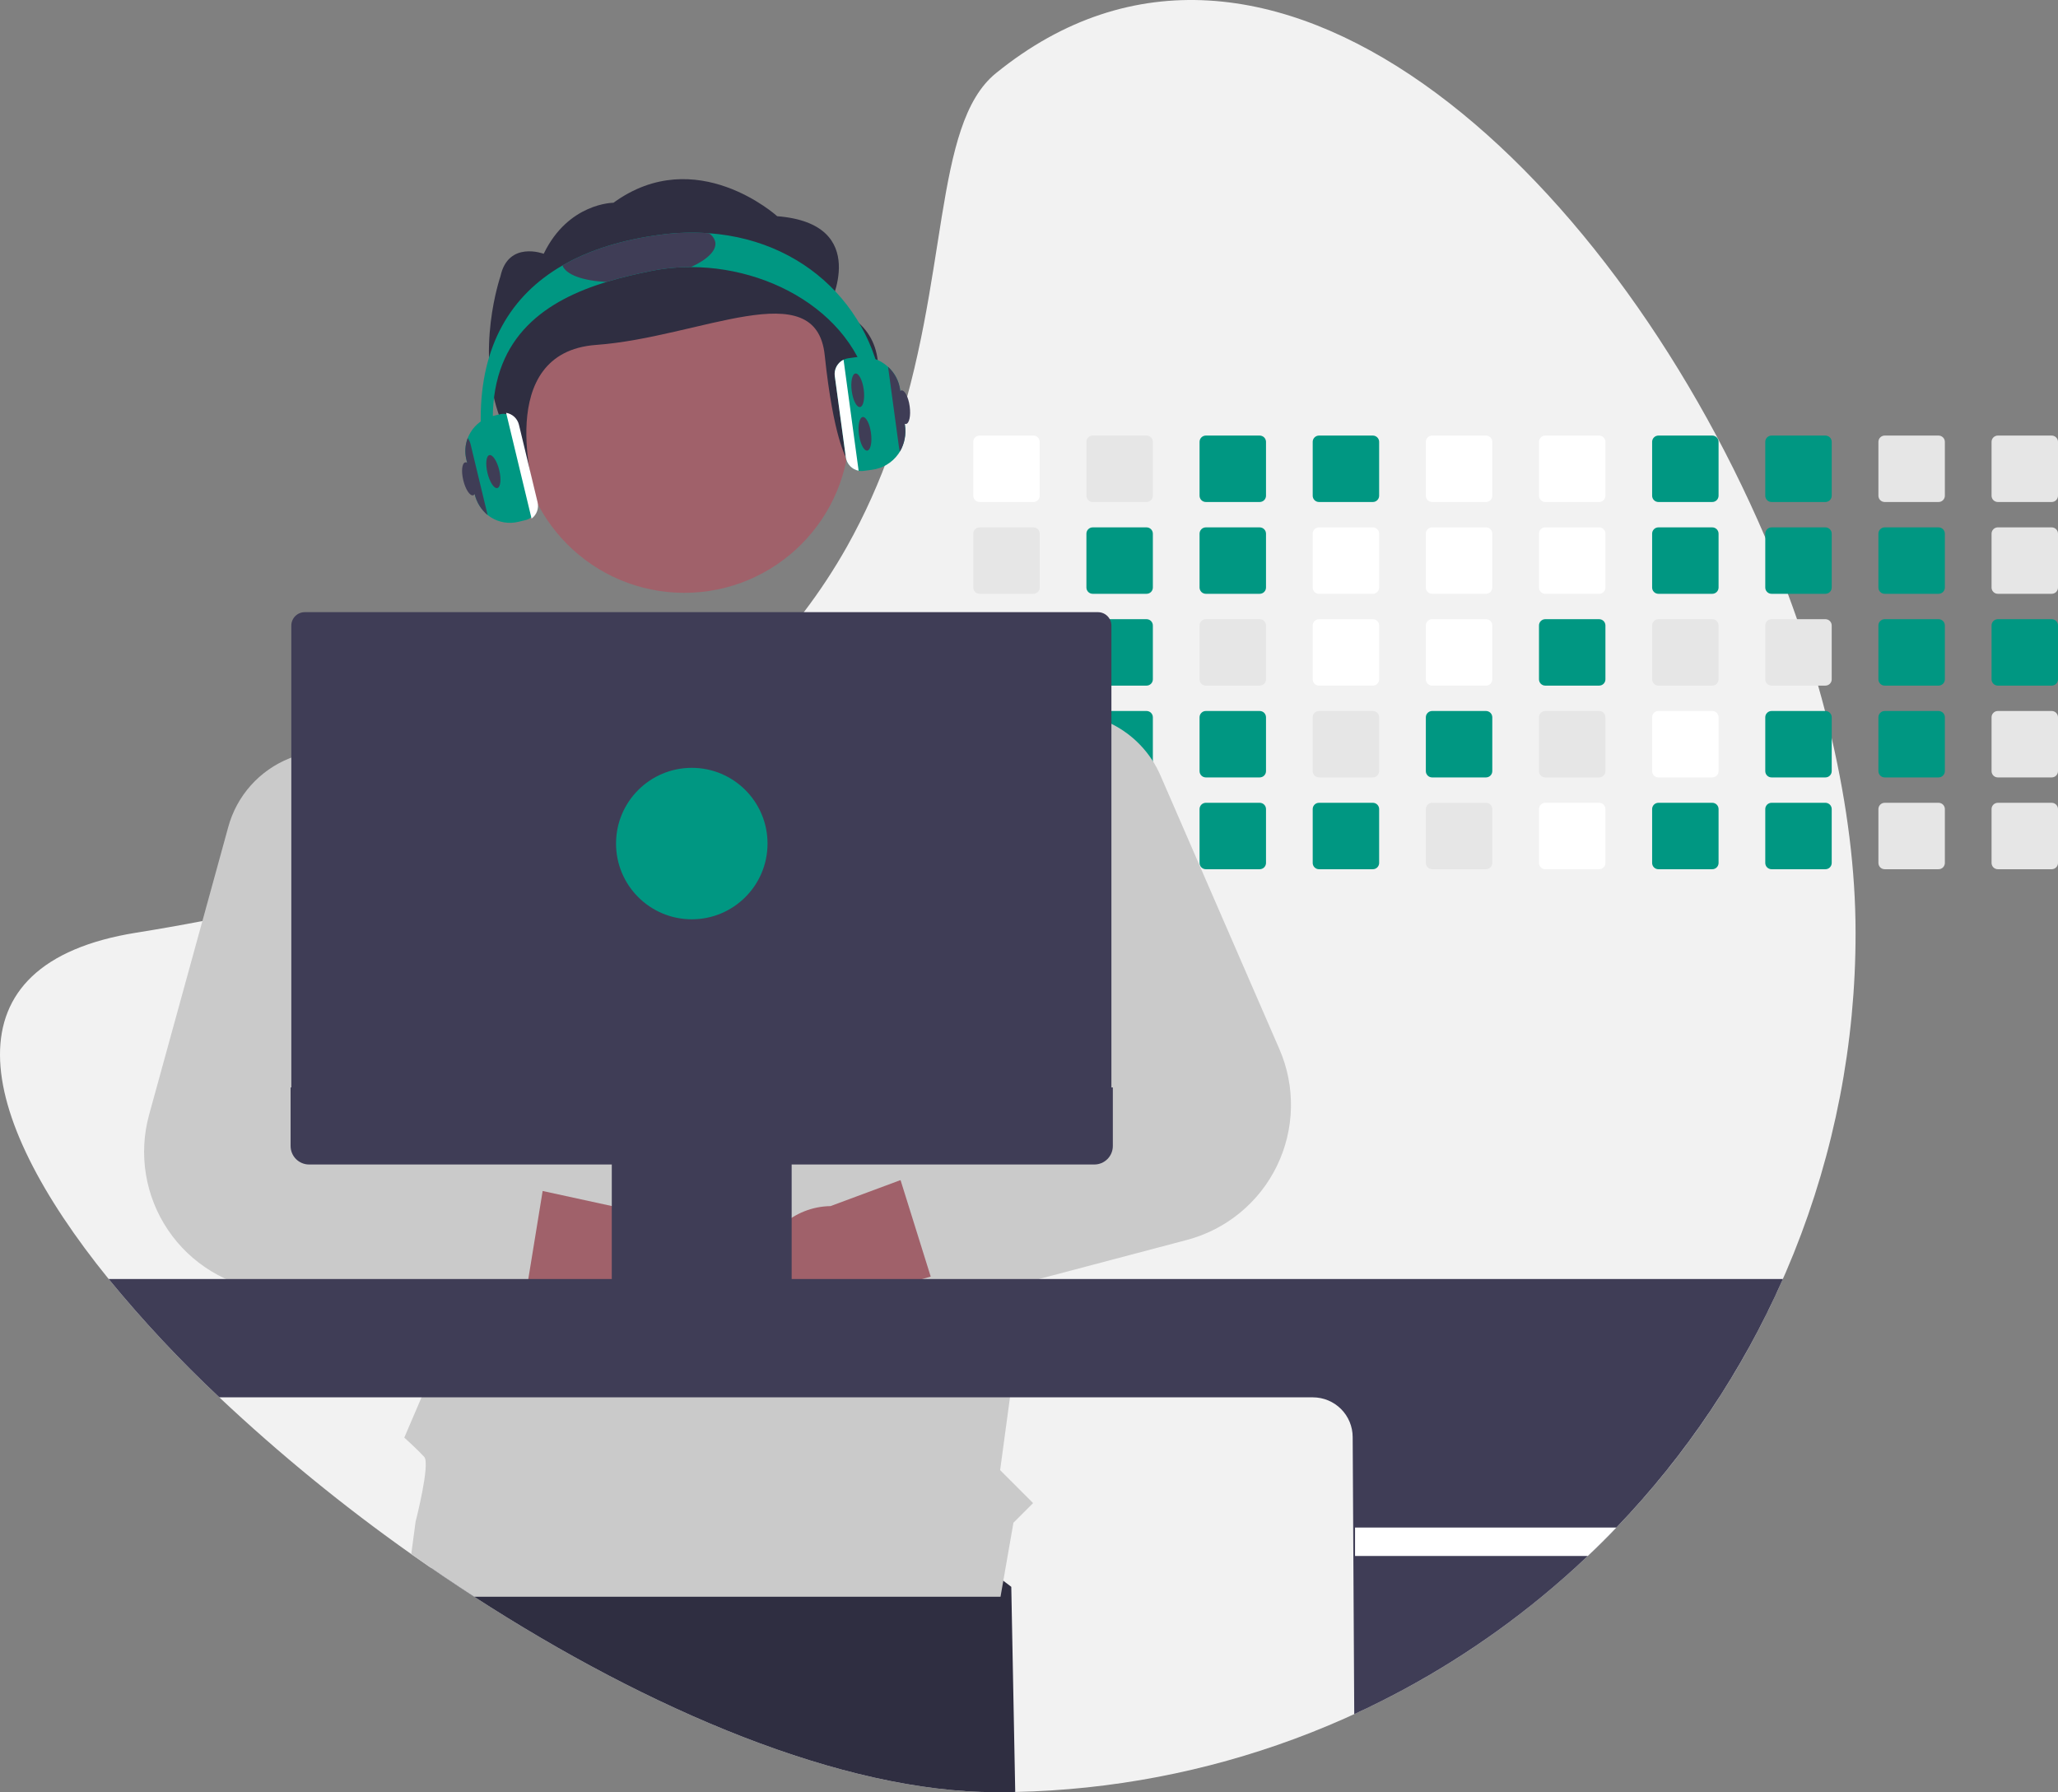 <svg width="395" height="344" viewBox="0 0 395 344" fill="none" xmlns="http://www.w3.org/2000/svg">
<rect x="0" y="0" width="395" height="344" fill="#808080" stroke="none"/>
<g clip-path="url(#clip0_117_11)">
<path d="M356.147 179.023C356.199 221.589 339.743 262.518 310.24 293.205C308.462 295.067 306.635 296.885 304.76 298.657C301.904 301.373 298.952 303.984 295.904 306.49C267.39 329.979 231.794 343.178 194.857 343.958C193.626 343.986 192.391 344 191.151 344C161.693 344 124.643 328.268 91.019 306.49C88.237 304.689 85.48 302.845 82.748 300.96C81.471 300.087 80.2 299.202 78.935 298.304C65.967 289.148 53.658 279.094 42.098 268.214C34.529 261.112 27.432 253.524 20.851 245.499C-4.984 213.635 -10.682 184.925 26.15 179.023C30.511 178.327 34.743 177.582 38.847 176.79C44.792 175.647 50.481 174.414 55.914 173.089C63.233 171.31 70.11 169.382 76.543 167.303C78.708 166.607 80.822 165.896 82.887 165.172C113.418 154.45 133.852 140.469 147.761 125.298C150.12 122.731 152.295 120.132 154.286 117.502C157.332 113.499 160.099 109.292 162.567 104.909C165.973 98.82 168.834 92.441 171.116 85.848L171.242 85.486C182.309 53.567 178.942 23.96 191.151 14.051C243.342 -28.311 308.318 32.016 338.816 103.159C340.353 106.743 341.799 110.35 343.153 113.978C343.762 115.598 344.348 117.222 344.913 118.849C346.399 123.088 347.748 127.338 348.958 131.6C349.423 133.225 349.865 134.848 350.286 136.471C350.737 138.221 351.169 139.967 351.568 141.713C354.536 154.496 356.147 167.103 356.147 179.023Z" fill="#F2F2F2"/>
<path d="M194.857 343.958C193.626 343.986 192.391 344 191.151 344C161.693 344 124.643 328.268 91.019 306.49C88.237 304.689 85.48 302.845 82.748 300.96L85.144 286.38L157.69 276.749L194.1 304.586L194.857 343.958Z" fill="#2F2E41"/>
<path d="M198.349 83.605H188.012C187.691 83.605 187.384 83.733 187.158 83.959C186.932 84.185 186.804 84.492 186.804 84.812V95.153C186.804 95.311 186.836 95.468 186.896 95.614C186.957 95.76 187.046 95.893 187.158 96.005C187.271 96.117 187.404 96.205 187.55 96.265C187.696 96.326 187.853 96.356 188.012 96.356H198.349C198.669 96.356 198.975 96.23 199.202 96.004C199.428 95.779 199.556 95.473 199.557 95.153V84.812C199.556 84.492 199.428 84.186 199.202 83.96C198.976 83.734 198.669 83.606 198.349 83.605Z" fill="white"/>
<path d="M198.349 101.227H188.012C187.691 101.227 187.384 101.354 187.158 101.581C186.932 101.807 186.804 102.114 186.804 102.434V112.775C186.804 112.933 186.836 113.09 186.896 113.236C186.957 113.382 187.046 113.515 187.158 113.627C187.271 113.739 187.404 113.827 187.55 113.887C187.696 113.947 187.853 113.978 188.012 113.978H198.349C198.669 113.978 198.975 113.851 199.202 113.626C199.428 113.401 199.556 113.095 199.557 112.775V102.434C199.556 102.114 199.428 101.808 199.202 101.582C198.976 101.355 198.669 101.228 198.349 101.227Z" fill="#E6E6E6"/>
<path d="M198.349 118.849H188.012C187.691 118.849 187.384 118.976 187.158 119.203C186.932 119.429 186.804 119.736 186.804 120.056V130.392C186.804 130.551 186.835 130.708 186.895 130.855C186.956 131.001 187.045 131.135 187.157 131.247C187.269 131.359 187.403 131.448 187.549 131.508C187.696 131.569 187.853 131.6 188.012 131.6H198.349C198.67 131.6 198.977 131.472 199.203 131.246C199.429 131.02 199.557 130.713 199.557 130.392V120.056C199.556 119.736 199.428 119.43 199.202 119.203C198.976 118.977 198.669 118.85 198.349 118.849Z" fill="#E6E6E6"/>
<path d="M199.538 137.464C199.487 137.186 199.34 136.935 199.123 136.753C198.906 136.572 198.632 136.472 198.349 136.471H188.012C187.691 136.471 187.384 136.598 187.158 136.824C186.932 137.051 186.804 137.358 186.804 137.678V148.014C186.804 148.173 186.835 148.33 186.895 148.477C186.956 148.623 187.045 148.756 187.157 148.869C187.269 148.981 187.402 149.07 187.549 149.13C187.696 149.191 187.853 149.222 188.012 149.222H198.349C198.67 149.221 198.977 149.094 199.203 148.868C199.429 148.641 199.557 148.334 199.557 148.014V137.678C199.558 137.606 199.552 137.535 199.538 137.464Z" fill="#E6E6E6"/>
<path d="M198.818 154.185C198.67 154.124 198.51 154.092 198.349 154.092H188.012C187.853 154.092 187.696 154.123 187.549 154.184C187.403 154.244 187.269 154.333 187.157 154.445C187.045 154.558 186.956 154.691 186.895 154.837C186.835 154.984 186.804 155.141 186.804 155.3V165.636C186.804 165.795 186.834 165.952 186.895 166.099C186.955 166.246 187.044 166.379 187.156 166.491C187.269 166.604 187.402 166.692 187.549 166.753C187.696 166.813 187.853 166.844 188.012 166.843H198.349C198.67 166.843 198.977 166.716 199.203 166.49C199.43 166.263 199.557 165.956 199.557 165.636V155.3C199.556 155.062 199.486 154.83 199.355 154.632C199.224 154.434 199.037 154.278 198.818 154.185Z" fill="#E6E6E6"/>
<path d="M220.065 83.605H209.727C209.407 83.605 209.1 83.733 208.874 83.959C208.648 84.185 208.52 84.492 208.52 84.812V95.153C208.52 95.311 208.552 95.468 208.612 95.614C208.673 95.76 208.762 95.893 208.874 96.005C208.987 96.117 209.12 96.205 209.266 96.265C209.412 96.326 209.569 96.356 209.727 96.356H220.065C220.385 96.356 220.691 96.23 220.918 96.004C221.144 95.779 221.272 95.473 221.273 95.153V84.812C221.272 84.492 221.144 84.186 220.918 83.96C220.692 83.734 220.385 83.606 220.065 83.605Z" fill="#E6E6E6"/>
<path d="M220.065 101.227H209.727C209.407 101.227 209.1 101.354 208.874 101.581C208.647 101.807 208.52 102.114 208.52 102.434V112.775C208.52 112.933 208.552 113.09 208.612 113.236C208.673 113.382 208.762 113.515 208.874 113.627C208.987 113.739 209.12 113.827 209.266 113.887C209.412 113.947 209.569 113.978 209.727 113.978H220.065C220.385 113.978 220.691 113.851 220.918 113.626C221.144 113.401 221.272 113.095 221.273 112.775V102.434C221.272 102.114 221.144 101.808 220.918 101.582C220.692 101.355 220.385 101.228 220.065 101.227Z" fill="#009782"/>
<path d="M220.065 118.849H209.728C209.407 118.849 209.1 118.976 208.874 119.203C208.647 119.429 208.52 119.736 208.52 120.056V130.392C208.52 130.551 208.551 130.708 208.611 130.855C208.672 131.001 208.761 131.135 208.873 131.247C208.985 131.359 209.118 131.448 209.265 131.508C209.412 131.569 209.569 131.6 209.728 131.6H220.065C220.386 131.6 220.693 131.472 220.919 131.246C221.145 131.02 221.273 130.713 221.273 130.392V120.056C221.272 119.736 221.144 119.43 220.918 119.203C220.692 118.977 220.385 118.85 220.065 118.849Z" fill="#009782"/>
<path d="M220.065 136.471H209.728C209.474 136.471 209.228 136.551 209.023 136.699C208.818 136.848 208.664 137.057 208.585 137.297C208.542 137.419 208.52 137.548 208.52 137.678V148.014C208.52 148.173 208.551 148.33 208.611 148.477C208.672 148.623 208.761 148.756 208.873 148.869C208.985 148.981 209.118 149.07 209.265 149.13C209.412 149.191 209.569 149.222 209.728 149.222H220.065C220.386 149.221 220.693 149.094 220.919 148.868C221.145 148.641 221.273 148.334 221.273 148.014V137.678C221.272 137.358 221.144 137.051 220.918 136.825C220.692 136.599 220.385 136.472 220.065 136.471Z" fill="#009782"/>
<path d="M220.065 154.092H209.728C209.569 154.092 209.412 154.123 209.265 154.184C209.118 154.244 208.985 154.333 208.873 154.445C208.761 154.558 208.672 154.691 208.611 154.837C208.551 154.984 208.52 155.141 208.52 155.3V165.636C208.52 165.795 208.551 165.952 208.611 166.098C208.672 166.245 208.761 166.378 208.873 166.49C208.985 166.603 209.118 166.691 209.265 166.752C209.412 166.813 209.569 166.844 209.728 166.843H220.065C220.386 166.843 220.693 166.716 220.919 166.49C221.145 166.263 221.273 165.956 221.273 165.636V155.3C221.273 154.98 221.145 154.673 220.919 154.446C220.693 154.22 220.386 154.093 220.065 154.092Z" fill="#E6E6E6"/>
<path d="M241.781 83.605H231.443C231.123 83.605 230.816 83.733 230.59 83.959C230.363 84.185 230.236 84.492 230.236 84.812V95.153C230.236 95.311 230.268 95.468 230.328 95.614C230.389 95.76 230.478 95.893 230.59 96.005C230.702 96.117 230.836 96.205 230.982 96.265C231.128 96.326 231.285 96.356 231.443 96.356H241.781C242.101 96.356 242.407 96.23 242.633 96.004C242.86 95.779 242.988 95.473 242.989 95.153V84.812C242.988 84.492 242.86 84.186 242.634 83.96C242.408 83.734 242.101 83.606 241.781 83.605Z" fill="#009782"/>
<path d="M241.781 101.227H231.443C231.123 101.227 230.816 101.354 230.59 101.581C230.363 101.807 230.236 102.114 230.236 102.434V112.775C230.236 112.933 230.268 113.09 230.328 113.236C230.389 113.382 230.478 113.515 230.59 113.627C230.702 113.739 230.836 113.827 230.982 113.887C231.128 113.947 231.285 113.978 231.443 113.978H241.781C242.101 113.978 242.407 113.851 242.633 113.626C242.86 113.401 242.988 113.095 242.989 112.775V102.434C242.988 102.114 242.86 101.808 242.634 101.582C242.408 101.355 242.101 101.228 241.781 101.227Z" fill="#009782"/>
<path d="M241.781 118.849H231.443C231.123 118.849 230.816 118.976 230.59 119.203C230.363 119.429 230.236 119.736 230.236 120.056V130.392C230.236 130.551 230.267 130.708 230.327 130.855C230.388 131.001 230.477 131.135 230.589 131.247C230.701 131.359 230.834 131.448 230.981 131.508C231.128 131.569 231.285 131.6 231.443 131.6H241.781C242.101 131.6 242.408 131.472 242.635 131.246C242.861 131.02 242.989 130.713 242.989 130.392V120.056C242.988 119.736 242.86 119.43 242.634 119.203C242.408 118.977 242.101 118.85 241.781 118.849Z" fill="#E6E6E6"/>
<path d="M241.781 136.471H231.443C231.123 136.471 230.816 136.598 230.59 136.824C230.363 137.051 230.236 137.358 230.236 137.678V148.014C230.236 148.173 230.267 148.33 230.327 148.477C230.388 148.623 230.477 148.756 230.589 148.869C230.701 148.981 230.834 149.07 230.981 149.13C231.128 149.191 231.285 149.222 231.443 149.222H241.781C242.101 149.221 242.408 149.094 242.635 148.868C242.861 148.641 242.989 148.334 242.989 148.014V137.678C242.988 137.358 242.86 137.051 242.634 136.825C242.408 136.599 242.101 136.472 241.781 136.471Z" fill="#009782"/>
<path d="M241.781 154.092H231.443C231.285 154.092 231.128 154.123 230.981 154.184C230.834 154.244 230.701 154.333 230.589 154.445C230.477 154.558 230.388 154.691 230.327 154.837C230.267 154.984 230.236 155.141 230.236 155.3V165.636C230.236 165.795 230.267 165.952 230.327 166.098C230.388 166.245 230.477 166.378 230.589 166.49C230.701 166.603 230.834 166.691 230.981 166.752C231.128 166.813 231.285 166.844 231.443 166.843H241.781C242.101 166.843 242.408 166.716 242.635 166.49C242.861 166.263 242.989 165.956 242.989 165.636V155.3C242.989 154.98 242.861 154.673 242.635 154.446C242.408 154.22 242.101 154.093 241.781 154.092Z" fill="#009782"/>
<path d="M263.497 83.605H253.159C252.839 83.605 252.532 83.733 252.306 83.959C252.079 84.185 251.952 84.492 251.952 84.812V95.153C251.952 95.311 251.983 95.468 252.044 95.614C252.105 95.76 252.194 95.893 252.306 96.005C252.418 96.117 252.551 96.205 252.698 96.265C252.844 96.326 253.001 96.356 253.159 96.356H263.497C263.817 96.356 264.123 96.23 264.349 96.004C264.576 95.779 264.704 95.473 264.705 95.153V84.812C264.704 84.492 264.576 84.186 264.35 83.96C264.124 83.734 263.817 83.606 263.497 83.605Z" fill="#009782"/>
<path d="M263.497 101.227H253.159C252.839 101.227 252.532 101.354 252.306 101.581C252.079 101.807 251.952 102.114 251.952 102.434V112.775C251.952 112.933 251.983 113.09 252.044 113.236C252.105 113.382 252.194 113.515 252.306 113.627C252.418 113.739 252.551 113.827 252.698 113.887C252.844 113.947 253.001 113.978 253.159 113.978H263.497C263.817 113.978 264.123 113.851 264.349 113.626C264.576 113.401 264.704 113.095 264.705 112.775V102.434C264.704 102.114 264.576 101.808 264.35 101.582C264.124 101.355 263.817 101.228 263.497 101.227Z" fill="white"/>
<path d="M263.497 118.849H253.159C252.839 118.849 252.532 118.976 252.306 119.203C252.079 119.429 251.952 119.736 251.952 120.056V130.392C251.952 130.551 251.983 130.708 252.043 130.855C252.104 131.001 252.193 131.135 252.305 131.247C252.417 131.359 252.55 131.448 252.697 131.508C252.843 131.569 253.001 131.6 253.159 131.6H263.497C263.817 131.6 264.124 131.472 264.351 131.246C264.577 131.02 264.704 130.713 264.705 130.392V120.056C264.704 119.736 264.576 119.43 264.35 119.203C264.124 118.977 263.817 118.85 263.497 118.849Z" fill="white"/>
<path d="M263.497 136.471H253.159C252.839 136.471 252.532 136.598 252.306 136.824C252.079 137.051 251.952 137.358 251.952 137.678V148.014C251.952 148.173 251.983 148.33 252.043 148.477C252.104 148.623 252.193 148.756 252.305 148.869C252.417 148.981 252.55 149.07 252.697 149.13C252.843 149.191 253.001 149.222 253.159 149.222H263.497C263.817 149.221 264.124 149.094 264.351 148.868C264.577 148.641 264.704 148.334 264.705 148.014V137.678C264.704 137.358 264.576 137.051 264.35 136.825C264.124 136.599 263.817 136.472 263.497 136.471Z" fill="#E6E6E6"/>
<path d="M263.497 154.092H253.159C253.001 154.092 252.843 154.123 252.697 154.184C252.55 154.244 252.417 154.333 252.305 154.445C252.193 154.557 252.104 154.691 252.043 154.837C251.983 154.984 251.952 155.141 251.952 155.3V165.636C251.952 165.795 251.983 165.952 252.043 166.098C252.104 166.245 252.193 166.378 252.305 166.49C252.417 166.603 252.55 166.691 252.697 166.752C252.843 166.813 253.001 166.844 253.159 166.843H263.497C263.817 166.843 264.124 166.716 264.351 166.49C264.577 166.263 264.704 165.956 264.705 165.636V155.3C264.704 154.98 264.577 154.673 264.351 154.446C264.124 154.22 263.817 154.093 263.497 154.092Z" fill="#009782"/>
<path d="M285.213 83.605H274.871C274.551 83.606 274.245 83.734 274.02 83.96C273.794 84.186 273.668 84.493 273.668 84.812V95.153C273.668 95.472 273.795 95.778 274.02 96.004C274.246 96.229 274.552 96.356 274.871 96.356H285.213C285.533 96.356 285.839 96.23 286.065 96.004C286.292 95.779 286.419 95.473 286.421 95.153V84.812C286.42 84.492 286.292 84.186 286.066 83.96C285.84 83.734 285.533 83.606 285.213 83.605Z" fill="white"/>
<path d="M285.213 101.227H274.871C274.551 101.228 274.245 101.356 274.02 101.582C273.794 101.808 273.668 102.115 273.668 102.434V112.775C273.668 113.094 273.795 113.4 274.02 113.625C274.246 113.851 274.552 113.978 274.871 113.978H285.213C285.532 113.978 285.839 113.851 286.065 113.626C286.292 113.401 286.419 113.095 286.421 112.775V102.434C286.42 102.114 286.292 101.808 286.066 101.582C285.84 101.355 285.533 101.228 285.213 101.227Z" fill="white"/>
<path d="M285.213 118.849H274.871C274.551 118.85 274.245 118.978 274.02 119.204C273.794 119.43 273.668 119.737 273.668 120.056V130.392C273.667 130.551 273.698 130.707 273.758 130.854C273.819 131 273.907 131.133 274.019 131.245C274.131 131.358 274.263 131.447 274.409 131.507C274.556 131.568 274.712 131.599 274.871 131.6H285.213C285.533 131.599 285.84 131.472 286.067 131.246C286.293 131.02 286.42 130.713 286.421 130.392V120.056C286.42 119.736 286.292 119.43 286.066 119.203C285.84 118.977 285.533 118.85 285.213 118.849Z" fill="white"/>
<path d="M285.213 136.471H274.871C274.551 136.472 274.245 136.599 274.02 136.826C273.794 137.052 273.668 137.358 273.668 137.678V148.014C273.667 148.173 273.698 148.329 273.758 148.476C273.819 148.622 273.907 148.755 274.019 148.867C274.13 148.979 274.263 149.068 274.409 149.129C274.556 149.19 274.712 149.221 274.871 149.222H285.213C285.533 149.221 285.84 149.094 286.067 148.868C286.293 148.641 286.42 148.334 286.421 148.014V137.678C286.42 137.358 286.292 137.051 286.066 136.825C285.84 136.599 285.533 136.472 285.213 136.471Z" fill="#009782"/>
<path d="M285.213 154.092H274.871C274.712 154.093 274.556 154.124 274.409 154.185C274.263 154.246 274.13 154.335 274.019 154.447C273.907 154.559 273.819 154.692 273.758 154.838C273.698 154.985 273.667 155.141 273.668 155.3V165.636C273.667 165.794 273.698 165.951 273.758 166.097C273.819 166.244 273.907 166.377 274.019 166.489C274.13 166.601 274.263 166.69 274.409 166.751C274.556 166.812 274.712 166.843 274.871 166.843H285.213C285.533 166.843 285.84 166.716 286.067 166.49C286.293 166.263 286.42 165.956 286.421 165.636V155.3C286.42 154.98 286.293 154.673 286.067 154.446C285.84 154.22 285.533 154.093 285.213 154.092Z" fill="#E6E6E6"/>
<path d="M306.929 83.605H296.586C296.267 83.606 295.961 83.734 295.736 83.96C295.51 84.186 295.383 84.493 295.384 84.812V95.153C295.384 95.472 295.51 95.778 295.736 96.004C295.962 96.229 296.267 96.356 296.586 96.356H306.929C307.248 96.356 307.555 96.23 307.781 96.004C308.008 95.779 308.135 95.473 308.136 95.153V84.812C308.135 84.492 308.008 84.186 307.782 83.96C307.555 83.734 307.249 83.606 306.929 83.605Z" fill="white"/>
<path d="M306.929 101.227H296.586C296.267 101.228 295.961 101.356 295.735 101.582C295.51 101.808 295.383 102.115 295.384 102.434V112.775C295.384 113.094 295.51 113.4 295.736 113.625C295.962 113.851 296.267 113.978 296.586 113.978H306.929C307.248 113.978 307.555 113.851 307.781 113.626C308.008 113.401 308.135 113.095 308.136 112.775V102.434C308.135 102.114 308.008 101.808 307.782 101.582C307.555 101.355 307.249 101.228 306.929 101.227Z" fill="white"/>
<path d="M306.929 118.849H296.586C296.267 118.85 295.961 118.978 295.735 119.204C295.51 119.43 295.383 119.737 295.384 120.056V130.392C295.383 130.551 295.414 130.707 295.474 130.854C295.534 131 295.623 131.133 295.735 131.245C295.846 131.358 295.979 131.447 296.125 131.507C296.271 131.568 296.428 131.599 296.586 131.6H306.929C307.249 131.599 307.556 131.472 307.783 131.246C308.009 131.02 308.136 130.713 308.136 130.392V120.056C308.135 119.736 308.008 119.43 307.782 119.203C307.555 118.977 307.249 118.85 306.929 118.849Z" fill="#009782"/>
<path d="M306.929 136.471H296.586C296.267 136.472 295.961 136.599 295.736 136.826C295.51 137.052 295.384 137.358 295.384 137.678V148.014C295.383 148.173 295.414 148.329 295.474 148.476C295.534 148.622 295.623 148.755 295.735 148.867C295.846 148.979 295.979 149.068 296.125 149.129C296.271 149.19 296.428 149.221 296.586 149.222H306.929C307.249 149.221 307.556 149.094 307.783 148.868C308.009 148.641 308.136 148.334 308.136 148.014V137.678C308.135 137.358 308.008 137.051 307.782 136.825C307.555 136.599 307.249 136.472 306.929 136.471Z" fill="#E6E6E6"/>
<path d="M306.929 154.092H296.586C296.428 154.093 296.271 154.124 296.125 154.185C295.979 154.246 295.846 154.335 295.735 154.447C295.623 154.559 295.534 154.692 295.474 154.838C295.414 154.985 295.383 155.141 295.384 155.3V165.636C295.383 165.794 295.414 165.951 295.474 166.097C295.534 166.244 295.623 166.377 295.735 166.489C295.846 166.601 295.979 166.69 296.125 166.751C296.271 166.812 296.428 166.843 296.586 166.843H306.929C307.249 166.843 307.556 166.716 307.783 166.49C308.009 166.263 308.136 165.956 308.136 165.636V155.3C308.136 154.98 308.009 154.673 307.783 154.446C307.556 154.22 307.249 154.093 306.929 154.092Z" fill="white"/>
<path d="M328.645 83.605H318.302C317.983 83.606 317.677 83.734 317.451 83.96C317.226 84.186 317.099 84.493 317.099 84.812V95.153C317.1 95.472 317.226 95.778 317.452 96.004C317.677 96.229 317.983 96.356 318.302 96.356H328.645C328.964 96.356 329.271 96.23 329.497 96.004C329.723 95.779 329.851 95.473 329.852 95.153V84.812C329.851 84.492 329.724 84.186 329.498 83.96C329.271 83.734 328.965 83.606 328.645 83.605Z" fill="#009782"/>
<path d="M328.645 101.227H318.302C317.983 101.228 317.677 101.356 317.451 101.582C317.226 101.808 317.099 102.115 317.099 102.434V112.775C317.1 113.094 317.226 113.4 317.452 113.625C317.677 113.851 317.983 113.978 318.302 113.978H328.645C328.964 113.978 329.271 113.851 329.497 113.626C329.723 113.401 329.851 113.095 329.852 112.775V102.434C329.851 102.114 329.724 101.808 329.498 101.582C329.271 101.355 328.965 101.228 328.645 101.227Z" fill="#009782"/>
<path d="M328.645 118.849H318.302C317.983 118.85 317.677 118.978 317.451 119.204C317.226 119.43 317.099 119.737 317.099 120.056V130.392C317.099 130.551 317.13 130.707 317.19 130.854C317.25 131 317.339 131.133 317.451 131.245C317.562 131.358 317.695 131.447 317.841 131.507C317.987 131.568 318.144 131.599 318.302 131.6H328.645C328.965 131.599 329.272 131.472 329.498 131.246C329.725 131.02 329.852 130.713 329.852 130.392V120.056C329.851 119.736 329.724 119.43 329.498 119.203C329.271 118.977 328.965 118.85 328.645 118.849Z" fill="#E6E6E6"/>
<path d="M328.645 136.471H318.302C317.983 136.472 317.677 136.599 317.451 136.826C317.226 137.052 317.099 137.358 317.099 137.678V148.014C317.099 148.173 317.13 148.329 317.19 148.476C317.25 148.622 317.339 148.755 317.451 148.867C317.562 148.979 317.695 149.068 317.841 149.129C317.987 149.19 318.144 149.221 318.302 149.222H328.645C328.965 149.221 329.272 149.094 329.498 148.868C329.725 148.641 329.852 148.334 329.852 148.014V137.678C329.851 137.358 329.724 137.051 329.498 136.825C329.271 136.599 328.965 136.472 328.645 136.471Z" fill="white"/>
<path d="M328.645 154.092H318.302C318.144 154.093 317.987 154.124 317.841 154.185C317.695 154.246 317.562 154.335 317.451 154.447C317.339 154.559 317.25 154.692 317.19 154.838C317.13 154.985 317.099 155.141 317.099 155.3V165.636C317.099 165.794 317.13 165.951 317.19 166.097C317.25 166.244 317.339 166.377 317.451 166.489C317.562 166.601 317.695 166.69 317.841 166.751C317.987 166.812 318.144 166.843 318.302 166.843H328.645C328.965 166.843 329.272 166.716 329.498 166.49C329.725 166.263 329.852 165.956 329.852 165.636V155.3C329.852 154.98 329.725 154.673 329.498 154.446C329.272 154.22 328.965 154.093 328.645 154.092Z" fill="#009782"/>
<path d="M350.361 83.605H340.018C339.699 83.606 339.393 83.734 339.167 83.96C338.942 84.186 338.815 84.493 338.815 84.812V95.153C338.815 95.472 338.942 95.778 339.168 96.004C339.393 96.229 339.699 96.356 340.018 96.356H350.361C350.68 96.356 350.987 96.23 351.213 96.004C351.439 95.779 351.567 95.473 351.568 95.153V84.812C351.567 84.492 351.44 84.186 351.213 83.96C350.987 83.734 350.681 83.606 350.361 83.605Z" fill="#009782"/>
<path d="M350.361 101.227H340.018C339.699 101.228 339.393 101.356 339.167 101.582C338.942 101.808 338.815 102.115 338.815 102.434V112.775C338.815 113.094 338.942 113.4 339.168 113.625C339.393 113.851 339.699 113.978 340.018 113.978H350.361C350.68 113.978 350.987 113.851 351.213 113.626C351.439 113.401 351.567 113.095 351.568 112.775V102.434C351.567 102.114 351.44 101.808 351.213 101.582C350.987 101.355 350.681 101.228 350.361 101.227Z" fill="#009782"/>
<path d="M350.361 118.849H340.018C339.699 118.85 339.393 118.978 339.167 119.204C338.942 119.43 338.815 119.737 338.815 120.056V130.392C338.815 130.551 338.846 130.707 338.906 130.854C338.966 131 339.055 131.133 339.166 131.245C339.278 131.358 339.411 131.447 339.557 131.507C339.703 131.568 339.86 131.599 340.018 131.6H350.361C350.681 131.599 350.988 131.472 351.214 131.246C351.441 131.02 351.568 130.713 351.568 130.392V120.056C351.567 119.736 351.44 119.43 351.214 119.203C350.987 118.977 350.681 118.85 350.361 118.849Z" fill="#E6E6E6"/>
<path d="M350.361 136.471H340.018C339.699 136.472 339.393 136.599 339.167 136.826C338.942 137.052 338.815 137.358 338.815 137.678V148.014C338.815 148.173 338.846 148.329 338.906 148.476C338.966 148.622 339.055 148.755 339.166 148.867C339.278 148.979 339.411 149.068 339.557 149.129C339.703 149.19 339.86 149.221 340.018 149.222H350.361C350.681 149.221 350.988 149.094 351.214 148.868C351.441 148.641 351.568 148.334 351.568 148.014V137.678C351.567 137.358 351.44 137.051 351.213 136.825C350.987 136.599 350.681 136.472 350.361 136.471Z" fill="#009782"/>
<path d="M350.361 154.092H340.018C339.86 154.093 339.703 154.124 339.557 154.185C339.411 154.246 339.278 154.335 339.166 154.447C339.055 154.559 338.966 154.692 338.906 154.838C338.846 154.985 338.815 155.141 338.815 155.3V165.636C338.815 165.794 338.846 165.951 338.906 166.097C338.966 166.244 339.055 166.377 339.166 166.489C339.278 166.601 339.411 166.69 339.557 166.751C339.703 166.812 339.86 166.843 340.018 166.843H350.361C350.681 166.843 350.988 166.716 351.214 166.49C351.441 166.263 351.568 165.956 351.568 165.636V155.3C351.568 154.98 351.441 154.673 351.214 154.446C350.988 154.22 350.681 154.093 350.361 154.092Z" fill="#009782"/>
<path d="M372.077 83.605H361.734C361.415 83.606 361.109 83.734 360.883 83.96C360.658 84.186 360.531 84.493 360.531 84.812V95.153C360.531 95.472 360.658 95.778 360.884 96.004C361.109 96.229 361.415 96.356 361.734 96.356H372.077C372.396 96.356 372.703 96.23 372.929 96.004C373.155 95.779 373.283 95.473 373.284 95.153V84.812C373.283 84.492 373.156 84.186 372.929 83.96C372.703 83.734 372.397 83.606 372.077 83.605Z" fill="#E6E6E6"/>
<path d="M372.077 101.227H361.734C361.415 101.228 361.109 101.356 360.883 101.582C360.658 101.808 360.531 102.115 360.531 102.434V112.775C360.531 113.094 360.658 113.4 360.884 113.625C361.109 113.851 361.415 113.978 361.734 113.978H372.077C372.396 113.978 372.703 113.851 372.929 113.626C373.155 113.401 373.283 113.095 373.284 112.775V102.434C373.283 102.114 373.156 101.808 372.929 101.582C372.703 101.355 372.397 101.228 372.077 101.227Z" fill="#009782"/>
<path d="M372.077 118.849H361.734C361.415 118.85 361.109 118.978 360.883 119.204C360.658 119.43 360.531 119.737 360.531 120.056V130.392C360.531 130.551 360.562 130.707 360.622 130.854C360.682 131 360.771 131.133 360.882 131.245C360.994 131.358 361.127 131.447 361.273 131.507C361.419 131.568 361.576 131.599 361.734 131.6H372.077C372.397 131.599 372.704 131.472 372.93 131.246C373.157 131.02 373.284 130.713 373.284 130.392V120.056C373.283 119.736 373.156 119.43 372.929 119.203C372.703 118.977 372.397 118.85 372.077 118.849Z" fill="#009782"/>
<path d="M372.077 136.471H361.734C361.415 136.472 361.109 136.599 360.883 136.826C360.658 137.052 360.531 137.358 360.531 137.678V148.014C360.531 148.173 360.562 148.329 360.622 148.476C360.682 148.622 360.771 148.755 360.882 148.867C360.994 148.979 361.127 149.068 361.273 149.129C361.419 149.19 361.576 149.221 361.734 149.222H372.077C372.397 149.221 372.704 149.094 372.93 148.868C373.157 148.641 373.284 148.334 373.284 148.014V137.678C373.283 137.358 373.156 137.051 372.929 136.825C372.703 136.599 372.397 136.472 372.077 136.471Z" fill="#009782"/>
<path d="M372.077 154.092H361.734C361.576 154.093 361.419 154.124 361.273 154.185C361.127 154.246 360.994 154.335 360.882 154.447C360.771 154.559 360.682 154.692 360.622 154.838C360.562 154.985 360.531 155.141 360.531 155.3V165.636C360.531 165.794 360.562 165.951 360.622 166.097C360.682 166.244 360.771 166.377 360.882 166.489C360.994 166.601 361.127 166.69 361.273 166.751C361.419 166.812 361.576 166.843 361.734 166.843H372.077C372.397 166.843 372.704 166.716 372.93 166.49C373.157 166.263 373.284 165.956 373.284 165.636V155.3C373.284 154.98 373.157 154.673 372.93 154.446C372.704 154.22 372.397 154.093 372.077 154.092Z" fill="#E6E6E6"/>
<path d="M393.793 83.605H383.45C383.131 83.606 382.825 83.734 382.599 83.96C382.374 84.186 382.247 84.493 382.247 84.812V95.153C382.247 95.472 382.374 95.778 382.6 96.004C382.825 96.229 383.131 96.356 383.45 96.356H393.793C394.112 96.356 394.418 96.23 394.645 96.004C394.871 95.779 394.999 95.473 395 95.153V84.812C394.999 84.492 394.872 84.186 394.645 83.96C394.419 83.734 394.112 83.606 393.793 83.605Z" fill="#E6E6E6"/>
<path d="M393.793 101.227H383.45C383.131 101.228 382.825 101.356 382.599 101.582C382.374 101.808 382.247 102.115 382.247 102.434V112.775C382.247 113.094 382.374 113.4 382.6 113.625C382.825 113.851 383.131 113.978 383.45 113.978H393.793C394.112 113.978 394.418 113.851 394.645 113.626C394.871 113.401 394.999 113.095 395 112.775V102.434C394.999 102.114 394.872 101.808 394.645 101.582C394.419 101.355 394.112 101.228 393.793 101.227Z" fill="#E6E6E6"/>
<path d="M393.793 118.849H383.45C383.131 118.85 382.825 118.978 382.599 119.204C382.374 119.43 382.247 119.737 382.247 120.056V130.392C382.247 130.551 382.278 130.707 382.338 130.854C382.398 131 382.487 131.133 382.598 131.245C382.71 131.358 382.843 131.447 382.989 131.507C383.135 131.568 383.292 131.599 383.45 131.6H393.793C394.113 131.599 394.42 131.472 394.646 131.246C394.873 131.02 395 130.713 395 130.392V120.056C394.999 119.736 394.872 119.43 394.645 119.203C394.419 118.977 394.112 118.85 393.793 118.849Z" fill="#009782"/>
<path d="M393.793 136.471H383.45C383.131 136.472 382.825 136.599 382.599 136.826C382.374 137.052 382.247 137.358 382.247 137.678V148.014C382.247 148.173 382.278 148.329 382.338 148.476C382.398 148.622 382.487 148.755 382.598 148.867C382.71 148.979 382.843 149.068 382.989 149.129C383.135 149.19 383.292 149.221 383.45 149.222H393.793C394.113 149.221 394.42 149.094 394.646 148.868C394.873 148.641 395 148.334 395 148.014V137.678C394.999 137.358 394.872 137.051 394.645 136.825C394.419 136.599 394.112 136.472 393.793 136.471Z" fill="#E6E6E6"/>
<path d="M393.793 154.092H383.45C383.292 154.093 383.135 154.124 382.989 154.185C382.843 154.246 382.71 154.335 382.598 154.447C382.487 154.559 382.398 154.692 382.338 154.838C382.278 154.985 382.247 155.141 382.247 155.3V165.636C382.247 165.794 382.278 165.951 382.338 166.097C382.398 166.244 382.487 166.377 382.598 166.489C382.71 166.601 382.843 166.69 382.989 166.751C383.135 166.812 383.292 166.843 383.45 166.843H393.793C394.113 166.843 394.42 166.716 394.646 166.49C394.873 166.263 395 165.956 395 165.636V155.3C395 154.98 394.873 154.673 394.646 154.446C394.42 154.22 394.113 154.093 393.793 154.092Z" fill="#E6E6E6"/>
<path d="M156.087 306.491H155.799L156.045 306.458L156.087 306.491Z" fill="#2F2E41"/>
<path d="M131.342 113.79C148.866 113.79 163.072 99.586 163.072 82.065C163.072 64.544 148.866 50.34 131.342 50.34C113.819 50.34 99.613 64.544 99.613 82.065C99.613 99.586 113.819 113.79 131.342 113.79Z" fill="#A0616A"/>
<path d="M159.129 58.805C159.129 58.805 167.428 42.942 149.17 41.5C149.17 41.5 133.605 27.383 117.741 38.919C117.741 38.919 109.087 38.919 104.355 48.711C104.355 48.711 97.549 46.13 96.053 53.037C96.053 53.037 91.073 67.457 96.053 80.435C101.034 93.414 102.688 94.856 102.688 94.856C102.688 94.856 94.504 67.646 114.423 66.204C134.342 64.762 156.632 52.316 158.292 68.178C159.952 84.04 162.45 87.949 162.45 87.949C162.45 87.949 178.217 65.294 159.129 58.805Z" fill="#2F2E41"/>
<path d="M213.42 160.25L213.317 160.788L212.17 166.843L204.243 208.727L203.774 211.193L202.789 216.407L201.442 223.521L198.456 239.286L197.602 243.804L197.281 245.499L197.17 246.093L196.283 250.769L196.013 252.181L193.849 268.214L191.959 282.186L198.284 288.511L194.513 292.281L192.038 306.458L192.043 306.49H91.019C86.932 303.843 82.904 301.115 78.935 298.304L79.766 292.082C79.766 292.082 82.627 280.97 81.424 279.642C80.226 278.314 77.598 275.941 77.598 275.941L80.909 268.214L81.369 267.142L80.598 251.154L80.579 250.769L80.324 245.499L80.291 244.821L80.24 243.804L79.26 223.521L79.242 223.187L78.945 217.039L78.666 211.193L78.545 208.727L77.352 184.057L76.543 167.303L75.838 152.718L78.675 151.757L109.025 141.444L121.596 125.103L147.761 125.298L160.57 125.396L181.942 145.214L186.804 147.536L186.841 147.554L190.329 149.221L199.171 153.442L208.52 157.909L213.317 160.199L213.42 160.25Z" fill="#CACACA"/>
<path d="M124.977 258.896C123.06 259.638 121.003 259.952 118.951 259.814C116.9 259.675 114.904 259.089 113.103 258.096C111.303 257.103 109.742 255.728 108.53 254.066C107.319 252.405 106.487 250.498 106.093 248.48L56.605 241.461L73.808 222.004L118.165 231.653C121.599 231.215 125.075 232.051 127.933 234.004C130.791 235.957 132.834 238.891 133.673 242.249C134.513 245.607 134.092 249.156 132.489 252.224C130.886 255.292 128.214 257.666 124.977 258.896V258.896Z" fill="#A0616A"/>
<path d="M102.913 223.521C101.996 222.359 100.698 221.558 99.249 221.26L78.945 217.039L76.859 216.607C75.647 216.354 74.503 215.848 73.5 215.123C72.497 214.397 71.659 213.468 71.04 212.396C70.398 211.27 70.01 210.018 69.902 208.727C69.806 207.553 69.946 206.372 70.316 205.254L77.352 184.057L81.917 170.303C82.47 168.644 82.796 166.918 82.887 165.172C83.142 160.339 81.646 155.577 78.675 151.757C76.063 148.399 72.44 145.971 68.341 144.83C64.243 143.69 59.886 143.898 55.914 145.423C55.798 145.465 55.677 145.511 55.561 145.558C52.713 146.695 50.169 148.479 48.129 150.768C46.089 153.058 44.609 155.79 43.807 158.75L38.847 176.79L28.616 213.979C27.592 217.705 27.385 221.608 28.009 225.422C28.634 229.235 30.075 232.869 32.234 236.073C34.394 239.278 37.22 241.979 40.52 243.99C43.82 246.002 47.515 247.277 51.354 247.728L80.598 251.154L94.131 252.742C95.696 252.93 97.274 252.522 98.551 251.599C99.828 250.675 100.711 249.305 101.023 247.76C101.044 247.676 101.062 247.591 101.074 247.505L101.399 245.499L104.153 228.606L104.181 228.434C104.324 227.572 104.285 226.689 104.067 225.843C103.849 224.997 103.455 224.206 102.913 223.521Z" fill="#CACACA"/>
<path d="M156.499 259.437C158.502 259.902 160.582 259.922 162.594 259.496C164.605 259.07 166.499 258.208 168.142 256.971C169.784 255.734 171.135 254.153 172.1 252.337C173.065 250.521 173.62 248.516 173.726 246.463L221.728 232.536L201.953 215.699L159.401 231.506C155.939 231.556 152.616 232.875 150.062 235.211C147.508 237.548 145.899 240.74 145.542 244.183C145.184 247.626 146.102 251.08 148.121 253.892C150.141 256.703 153.121 258.676 156.499 259.437V259.437Z" fill="#A0616A"/>
<path d="M245.562 201.381L222.731 148.845C220.864 144.532 217.529 141.02 213.317 138.932C212.016 138.291 210.649 137.793 209.24 137.446C209.022 137.39 208.803 137.339 208.585 137.297C205.598 136.645 202.499 136.703 199.538 137.464C196.832 138.16 194.302 139.417 192.114 141.156C189.926 142.895 188.13 145.075 186.841 147.554C186.827 147.575 186.815 147.597 186.804 147.619C185.365 150.403 184.6 153.486 184.57 156.619C184.54 159.752 185.246 162.849 186.632 165.659L186.916 166.226L203.049 198.623C203.6 199.731 203.911 200.943 203.96 202.179C204.01 203.415 203.797 204.648 203.337 205.796C202.876 206.945 202.178 207.983 201.288 208.842C200.398 209.702 199.337 210.364 198.173 210.784L197.04 211.193L176.661 218.553C175.132 219.098 173.874 220.216 173.153 221.67C172.431 223.124 172.302 224.802 172.793 226.349L172.844 226.512L178.556 244.788C178.584 244.872 178.612 244.955 178.644 245.039C178.695 245.197 178.757 245.35 178.83 245.499C179.437 246.86 180.51 247.96 181.856 248.601C183.202 249.242 184.733 249.382 186.172 248.995L197.17 246.093L199.413 245.499L227.812 237.999C231.548 237.012 235.028 235.229 238.011 232.773C240.995 230.316 243.412 227.244 245.098 223.766C246.783 220.289 247.697 216.488 247.777 212.624C247.858 208.761 247.102 204.926 245.561 201.381L245.562 201.381Z" fill="#CACACA"/>
<path d="M20.851 245.499C27.432 253.524 34.529 261.112 42.098 268.214H251.998C254.021 268.218 255.959 269.023 257.389 270.453C258.818 271.883 259.622 273.822 259.624 275.844L259.926 329.025C272.839 323.093 284.931 315.519 295.904 306.49C298.95 303.987 301.902 301.376 304.76 298.657C306.632 296.883 308.458 295.066 310.24 293.205C323.598 279.291 334.415 263.145 342.201 245.499H20.851Z" fill="#3F3D56"/>
<path d="M310.24 293.205C308.461 295.067 306.635 296.885 304.76 298.657H260.079V293.205H310.24Z" fill="white"/>
<path d="M213.002 118.849C212.781 118.441 212.454 118.101 212.056 117.864C211.658 117.627 211.203 117.502 210.74 117.502H58.487C57.804 117.504 57.15 117.776 56.668 118.259C56.186 118.742 55.915 119.397 55.914 120.079V211.193H213.317V120.079C213.32 119.649 213.211 119.225 213.002 118.849Z" fill="#3F3D56"/>
<path d="M55.776 208.726V219.97C55.776 220.436 55.868 220.897 56.047 221.328C56.225 221.759 56.486 222.15 56.816 222.479C57.146 222.809 57.537 223.07 57.968 223.249C58.398 223.427 58.86 223.519 59.326 223.519H117.423V245.708H116.651C116.59 245.708 116.53 245.72 116.474 245.744C116.418 245.767 116.368 245.801 116.325 245.843C116.282 245.886 116.248 245.937 116.225 245.993C116.202 246.049 116.19 246.109 116.19 246.169V247.713C116.19 247.773 116.202 247.833 116.225 247.889C116.248 247.945 116.282 247.996 116.325 248.039C116.368 248.082 116.418 248.116 116.474 248.139C116.53 248.162 116.59 248.174 116.651 248.174H152.716C152.777 248.174 152.837 248.162 152.893 248.139C152.949 248.116 153 248.082 153.042 248.039C153.085 247.996 153.119 247.945 153.142 247.889C153.166 247.833 153.178 247.773 153.178 247.713V246.169C153.178 246.109 153.166 246.049 153.142 245.993C153.119 245.937 153.085 245.886 153.042 245.843C153 245.801 152.949 245.767 152.893 245.744C152.837 245.72 152.777 245.708 152.716 245.708H151.945V223.519H210.041C210.507 223.519 210.969 223.427 211.399 223.249C211.83 223.07 212.222 222.809 212.551 222.479C212.881 222.15 213.142 221.759 213.321 221.328C213.499 220.897 213.591 220.436 213.591 219.97V208.726H55.776Z" fill="#3F3D56"/>
<path d="M132.777 176.456C140.806 176.456 147.316 169.947 147.316 161.919C147.316 153.89 140.806 147.382 132.777 147.382C124.747 147.382 118.238 153.89 118.238 161.919C118.238 169.947 124.747 176.456 132.777 176.456Z" fill="#009782"/>
<path d="M169.821 80.331H167.499C167.499 62.779 150.125 51.277 132.598 51.268C130.049 51.261 127.505 51.508 125.005 52.006C122.19 52.568 119.269 53.242 116.399 54.119C105.082 57.588 94.586 64.293 94.586 80.331C94.583 83.446 94.98 86.549 95.766 89.563L93.518 90.148C92.684 86.942 92.263 83.644 92.264 80.331C92.264 66.317 98.018 56.692 107.956 50.952C113.181 47.934 119.557 45.989 126.862 45.041C129.902 44.637 132.976 44.544 136.035 44.763C156.19 46.211 169.821 61.665 169.821 80.331Z" fill="#009782"/>
<path d="M173.689 81.618L172.774 74.857C172.549 73.149 171.726 71.577 170.452 70.418C169.634 69.662 168.656 69.102 167.589 68.78C166.523 68.458 165.398 68.383 164.299 68.56L162.845 68.76C162.447 68.812 162.064 68.943 161.717 69.145C161.37 69.346 161.067 69.615 160.825 69.935C160.581 70.253 160.402 70.617 160.299 71.005C160.196 71.394 160.171 71.798 160.226 72.196L162.339 87.77C162.426 88.405 162.711 88.996 163.152 89.46C163.594 89.925 164.171 90.238 164.8 90.357C164.987 90.394 165.177 90.413 165.367 90.412C165.504 90.412 165.64 90.403 165.776 90.384L167.401 90.166C168.392 90.035 169.346 89.702 170.203 89.189C171.061 88.675 171.805 87.992 172.389 87.18C172.514 87.004 172.635 86.823 172.746 86.637C173.617 85.118 173.949 83.349 173.689 81.618Z" fill="#009782"/>
<path d="M161.907 69.043C161.481 69.25 161.11 69.556 160.825 69.935C160.581 70.254 160.402 70.617 160.299 71.005C160.196 71.394 160.171 71.798 160.226 72.196L162.339 87.77C162.426 88.405 162.711 88.996 163.152 89.46C163.594 89.925 164.171 90.238 164.8 90.357L161.907 69.043Z" fill="white"/>
<path d="M173.689 81.618L172.774 74.857C172.549 73.149 171.726 71.577 170.452 70.418L172.556 85.913C172.588 86.162 172.652 86.405 172.746 86.637C173.617 85.118 173.949 83.349 173.689 81.618Z" fill="#3F3D56"/>
<path d="M166.458 86.489C167.094 86.403 167.413 84.891 167.172 83.112C166.93 81.333 166.22 79.961 165.584 80.047C164.949 80.133 164.63 81.645 164.871 83.424C165.112 85.203 165.823 86.575 166.458 86.489Z" fill="#3F3D56"/>
<path d="M165.065 78.131C165.701 78.044 166.02 76.533 165.779 74.754C165.537 72.975 164.827 71.603 164.191 71.689C163.556 71.775 163.236 73.287 163.478 75.066C163.719 76.845 164.43 78.217 165.065 78.131Z" fill="#3F3D56"/>
<path d="M173.889 81.381C174.524 81.295 174.844 79.783 174.602 78.004C174.361 76.225 173.65 74.853 173.015 74.939C172.38 75.025 172.06 76.537 172.301 78.316C172.543 80.095 173.254 81.467 173.889 81.381Z" fill="#3F3D56"/>
<path d="M132.598 51.268C130.049 51.261 127.505 51.508 125.005 52.006C122.19 52.568 119.269 53.242 116.399 54.119C111.918 53.901 108.62 52.74 107.956 50.952C113.181 47.934 119.557 45.988 126.862 45.041C129.902 44.637 132.976 44.543 136.035 44.763C136.358 44.952 136.638 45.209 136.856 45.514C137.074 45.82 137.224 46.168 137.298 46.536C137.516 48.152 135.672 49.87 132.598 51.268Z" fill="#3F3D56"/>
<path d="M102.95 96.444L99.374 81.581C99.246 81.044 98.963 80.558 98.56 80.182C98.157 79.806 97.651 79.557 97.108 79.468C96.954 79.444 96.799 79.431 96.643 79.43C96.424 79.431 96.206 79.458 95.993 79.51L94.609 79.844C92.827 80.275 91.289 81.395 90.332 82.958C89.375 84.522 89.078 86.401 89.505 88.183L91.107 94.851C91.473 96.421 92.344 97.828 93.587 98.854C93.789 99.017 94 99.167 94.219 99.305C94.997 99.792 95.866 100.119 96.773 100.266C97.68 100.413 98.607 100.376 99.499 100.159L100.879 99.825C101.243 99.74 101.586 99.58 101.886 99.356C102.332 99.03 102.672 98.58 102.861 98.062C103.05 97.543 103.081 96.98 102.95 96.444Z" fill="#009782"/>
<path d="M95.453 93.679C96.077 93.529 96.242 91.992 95.822 90.247C95.401 88.501 94.555 87.208 93.932 87.358C93.309 87.508 93.144 89.045 93.564 90.79C93.984 92.535 94.83 93.829 95.453 93.679Z" fill="#3F3D56"/>
<path d="M90.809 95.072C91.433 94.922 91.597 93.385 91.177 91.64C90.757 89.894 89.911 88.601 89.288 88.751C88.665 88.901 88.5 90.438 88.92 92.183C89.34 93.928 90.186 95.222 90.809 95.072Z" fill="#3F3D56"/>
<path d="M103.177 96.388L99.602 81.525C99.462 80.945 99.155 80.418 98.718 80.012C98.281 79.606 97.734 79.337 97.145 79.24L102.026 99.541C102.508 99.188 102.874 98.7 103.079 98.139C103.284 97.578 103.319 96.969 103.177 96.388Z" fill="white"/>
<path d="M90.313 85.24C90.215 84.826 90.029 84.438 89.77 84.102C89.267 85.403 89.175 86.828 89.505 88.183L91.107 94.851C91.473 96.421 92.344 97.827 93.587 98.854L90.313 85.24Z" fill="#3F3D56"/>
</g>
<defs>
<clipPath id="clip0_117_11">
<rect width="395" height="344" fill="white"/>
</clipPath>
</defs>
</svg>
